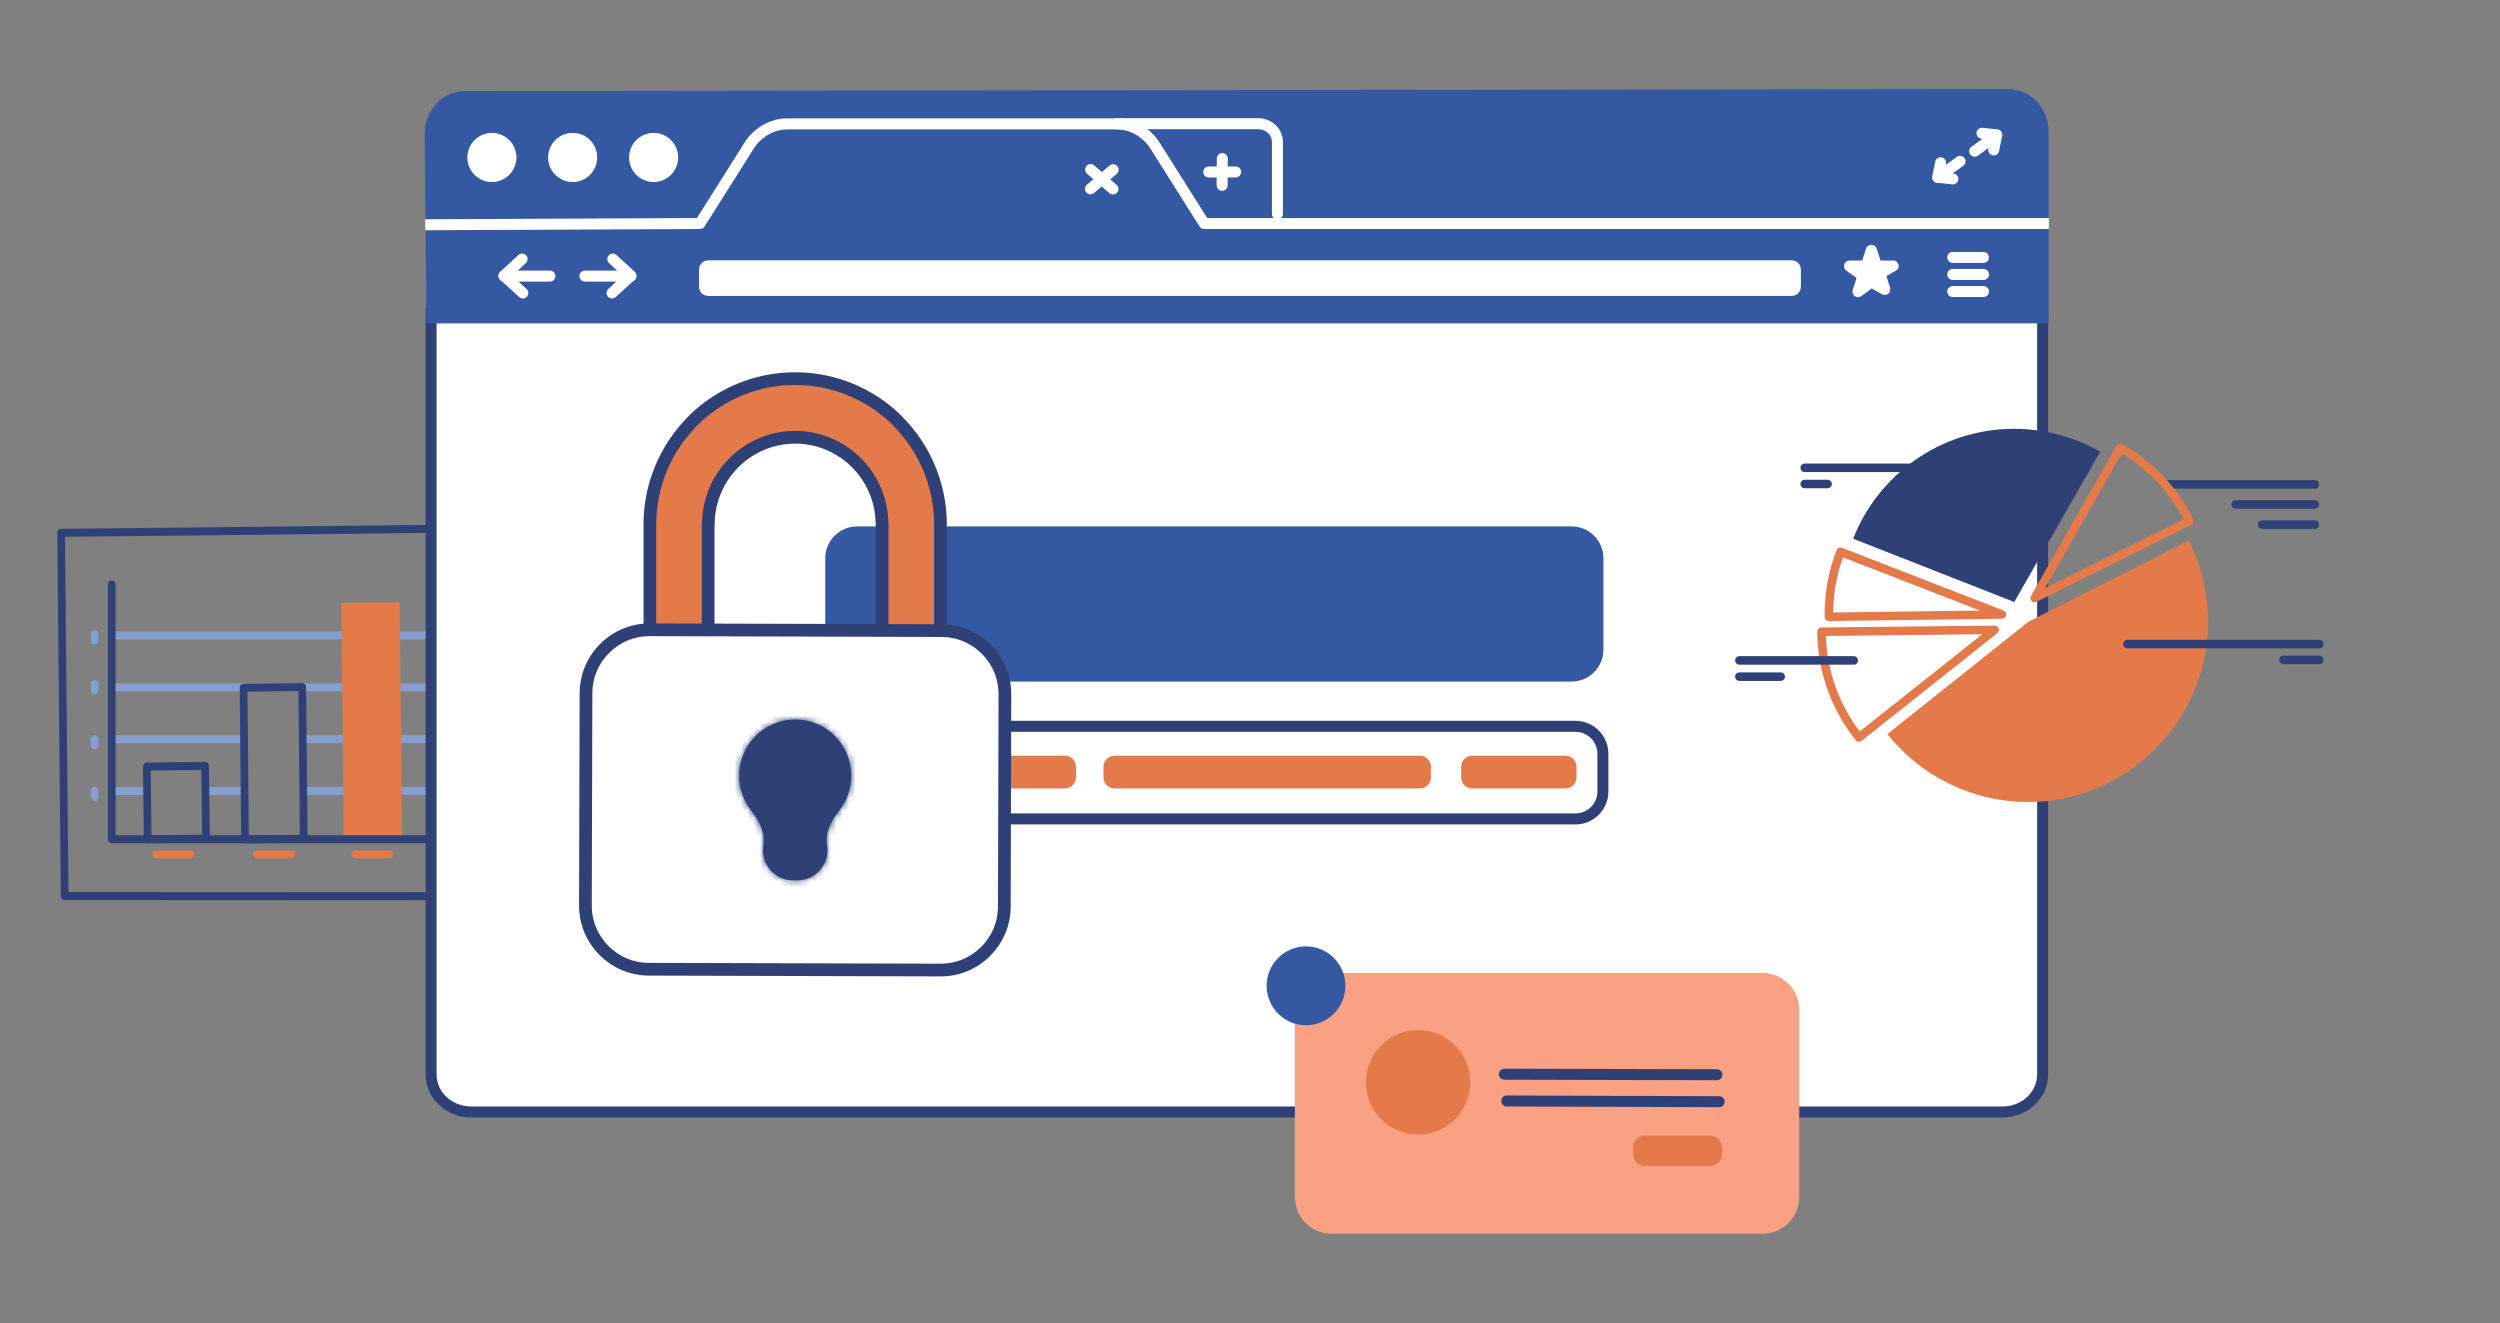 <svg width="393" height="208" viewBox="0 0 393 208" fill="none" xmlns="http://www.w3.org/2000/svg">
<rect x="0" y="0" width="393" height="208" fill="#808080" stroke="none"/>
<path fill-rule="evenodd" clip-rule="evenodd" d="M87.851 82.299C88.173 82.295 88.438 82.554 88.459 82.884L88.461 82.921L88.621 99.939C88.626 100.359 88.24 100.665 87.853 100.549L87.616 100.478C85.507 99.83 84.053 99.089 83.406 98.104L83.371 98.049C82.832 97.19 82.326 96.746 82.153 96.771L82.15 96.773C82.137 96.785 82.099 96.838 82.039 97.007C81.921 97.341 81.857 97.883 81.866 98.619C81.88 99.82 82.691 100.936 84.076 101.92C84.587 102.283 85.138 102.6 85.69 102.867C85.851 102.945 86.002 103.014 86.14 103.074L86.34 103.157L86.411 103.185C87.028 103.414 86.902 104.357 86.249 104.403L85.609 104.45C85.359 104.469 85.089 104.49 84.805 104.513L84.083 104.574C83.242 104.646 82.412 104.723 81.626 104.806L81.287 104.842C79.4 105.046 78.034 105.254 77.464 105.442C77.104 105.561 76.935 105.803 76.977 105.946C77.005 106.045 77.119 106.169 77.356 106.293C77.698 106.47 78.211 106.596 78.892 106.646C79.625 106.699 79.647 107.812 78.916 107.896L78.737 107.918C78.097 108.001 77.638 108.113 77.365 108.255C77.199 108.339 77.074 108.426 76.993 108.508C76.974 108.527 76.959 108.543 76.948 108.557L76.93 108.582L76.938 108.594C76.961 108.625 77.001 108.664 77.059 108.708L77.09 108.731C77.734 109.186 79.296 109.474 81.532 109.428C81.603 109.427 81.672 109.438 81.736 109.461L81.744 109.464L81.928 109.47C82.261 109.483 82.521 109.774 82.509 110.121C82.497 110.467 82.217 110.738 81.884 110.726L81.618 110.716C80.486 110.68 79.597 110.694 78.947 110.769C78.625 110.806 78.376 110.858 78.211 110.918L78.167 110.934L78.171 110.951C78.37 111.735 79.748 112.219 83.755 112.436L83.874 112.442H84.278C85.06 112.442 85.087 113.637 84.333 113.696L84.293 113.698C83.385 113.72 82.509 113.811 81.677 113.981C81.398 114.036 81.168 114.094 80.986 114.152L80.927 114.172L80.951 114.185C81.016 114.221 81.09 114.257 81.169 114.294L81.229 114.322C81.416 114.406 81.62 114.485 81.824 114.556L81.928 114.591L82.058 114.634L82.254 114.666C84.326 115.007 86.221 115.136 87.965 115.087L88.158 115.08C88.485 115.069 88.759 115.33 88.781 115.666L88.782 115.702L89.024 140.884C89.027 141.221 88.775 141.498 88.456 141.517L88.42 141.519L10.166 141.477C9.847 141.477 9.586 141.219 9.564 140.892L9.563 140.855L9 83.771C8.997 83.436 9.245 83.16 9.562 83.138L9.597 83.136L87.851 82.299ZM87.26 83.56L10.212 84.385L10.763 140.22L87.811 140.261L87.582 116.35L87.387 116.352C85.74 116.36 83.973 116.219 82.067 115.906L81.829 115.866C81.806 115.862 81.783 115.857 81.761 115.851L81.611 115.804C81.574 115.791 81.533 115.778 81.488 115.762L81.443 115.747C81.208 115.665 80.973 115.574 80.75 115.474C80.417 115.324 80.14 115.167 79.928 114.993C79.558 114.691 79.351 114.313 79.489 113.852C79.556 113.624 79.696 113.439 79.911 113.285L79.933 113.269L79.855 113.253L79.672 113.212C77.787 112.774 77.005 112.044 76.942 110.862L76.94 110.806C76.933 110.566 77.002 110.363 77.128 110.195L77.16 110.154L77.096 110.129C76.853 110.032 76.64 109.923 76.461 109.802L76.412 109.769C75.381 109.04 75.532 107.968 76.536 107.3L76.575 107.274L76.558 107.263C76.2 107.023 75.956 106.721 75.838 106.36L75.822 106.31C75.562 105.419 76.17 104.551 77.099 104.244L77.183 104.217C77.931 103.99 79.428 103.772 81.505 103.555L82.096 103.495C82.593 103.445 83.105 103.398 83.621 103.352L83.947 103.324L83.87 103.276C83.763 103.208 83.657 103.138 83.552 103.066L83.396 102.957C81.719 101.766 80.68 100.334 80.659 98.634C80.637 96.772 81.03 95.662 81.99 95.525C82.776 95.414 83.571 96.094 84.336 97.29L84.383 97.364C84.747 97.951 85.774 98.527 87.271 99.047L87.407 99.094L87.26 83.56Z" fill="#2F4077"/>
<rect x="47.665" y="123.703" width="21.715" height="1.256" fill="#869ECE"/>
<rect x="32.384" y="123.703" width="5.992" height="1.256" fill="#869ECE"/>
<path fill-rule="evenodd" clip-rule="evenodd" d="M23.074 123.703H17.565C17.223 123.703 16.962 123.976 16.962 124.331C16.962 124.687 17.223 124.959 17.565 124.959H23.074" fill="#869ECE"/>
<path fill-rule="evenodd" clip-rule="evenodd" d="M69.359 115.561H47.544L47.725 116.817H69.359V115.561Z" fill="#869ECE"/>
<path fill-rule="evenodd" clip-rule="evenodd" d="M38.215 115.561H17.586C17.244 115.561 16.982 115.833 16.982 116.189C16.982 116.545 17.244 116.817 17.586 116.817H38.396L38.215 115.561Z" fill="#869ECE"/>
<path fill-rule="evenodd" clip-rule="evenodd" d="M83.032 123.704H78.608V124.96H83.032C83.374 124.96 83.635 124.688 83.635 124.332C83.635 123.976 83.374 123.704 83.032 123.704Z" fill="#869ECE"/>
<path fill-rule="evenodd" clip-rule="evenodd" d="M83.032 116.817C83.374 116.817 83.635 116.545 83.635 116.189C83.635 115.833 83.374 115.561 83.032 115.561H78.608L78.629 116.817H83.032Z" fill="#869ECE"/>
<path fill-rule="evenodd" clip-rule="evenodd" d="M76.376 107.418H17.565C17.223 107.418 16.962 107.69 16.962 108.046C16.962 108.402 17.223 108.674 17.565 108.674H76.376C76.718 108.674 76.98 108.402 76.98 108.046C76.98 107.69 76.718 107.418 76.376 107.418Z" fill="#869ECE"/>
<path fill-rule="evenodd" clip-rule="evenodd" d="M81.142 100.531H17.586C17.244 100.531 16.982 100.259 16.982 99.903C16.982 99.547 17.244 99.275 17.586 99.275H81.142C81.484 99.275 81.745 99.547 81.745 99.903C81.745 100.259 81.464 100.531 81.142 100.531Z" fill="#869ECE"/>
<rect width="9.168" height="37.175" transform="matrix(1 -0.011 0.01 1 53.663 94.778)" fill="#E4794A"/>
<path fill-rule="evenodd" clip-rule="evenodd" d="M76.372 107.397C76.705 107.394 76.977 107.673 76.98 108.02C76.983 108.354 76.734 108.63 76.418 108.652L76.382 108.653L69.888 108.71L70.098 131.296L78.121 131.205L77.945 112.323C77.942 111.988 78.191 111.712 78.507 111.69L78.543 111.689C78.864 111.685 79.129 111.944 79.15 112.274L79.152 112.31L79.333 131.82C79.336 132.154 79.088 132.43 78.772 132.453L78.736 132.454L69.507 132.559C69.186 132.562 68.92 132.304 68.899 131.974L68.897 131.937L68.676 108.094C68.673 107.759 68.922 107.483 69.239 107.461L69.274 107.46L76.372 107.397Z" fill="#2F4077"/>
<path fill-rule="evenodd" clip-rule="evenodd" d="M47.509 107.385L38.281 107.483C37.948 107.487 37.68 107.771 37.684 108.117L37.918 131.958C37.921 132.304 38.194 132.583 38.527 132.579L47.755 132.481C48.088 132.477 48.356 132.193 48.352 131.846L48.118 108.006C48.115 107.659 47.842 107.381 47.509 107.385ZM46.918 108.647L47.139 131.232L39.117 131.317L38.896 108.733L46.918 108.647Z" fill="#2F4077"/>
<path fill-rule="evenodd" clip-rule="evenodd" d="M32.237 119.769L23.068 119.874C22.735 119.878 22.468 120.163 22.472 120.51L22.613 131.939C22.617 132.286 22.89 132.563 23.222 132.559L32.391 132.455C32.724 132.451 32.992 132.166 32.987 131.819L32.846 120.389C32.842 120.043 32.569 119.765 32.237 119.769ZM31.648 121.031L31.773 131.205L23.811 131.296L23.686 121.122L31.648 121.031Z" fill="#2F4077"/>
<path fill-rule="evenodd" clip-rule="evenodd" d="M17.565 91.257C17.886 91.257 18.149 91.519 18.167 91.848L18.168 91.885L18.168 131.302H83.032C83.353 131.302 83.615 131.564 83.634 131.893L83.635 131.93C83.635 132.265 83.384 132.538 83.067 132.557L83.032 132.558H17.565C17.244 132.558 16.981 132.297 16.963 131.967L16.962 131.93V91.885C16.962 91.538 17.232 91.257 17.565 91.257Z" fill="#2F4077"/>
<path fill-rule="evenodd" clip-rule="evenodd" d="M29.971 133.667C30.304 133.667 30.574 133.948 30.574 134.295C30.574 134.629 30.323 134.903 30.007 134.922L29.971 134.923H24.583C24.25 134.923 23.98 134.642 23.98 134.295C23.98 133.96 24.231 133.687 24.547 133.668L24.583 133.667H29.971Z" fill="#E4794A"/>
<path fill-rule="evenodd" clip-rule="evenodd" d="M45.755 133.667C46.088 133.667 46.358 133.948 46.358 134.295C46.358 134.629 46.107 134.903 45.79 134.922L45.755 134.923H40.366C40.033 134.923 39.763 134.642 39.763 134.295C39.763 133.96 40.014 133.687 40.331 133.668L40.366 133.667H45.755Z" fill="#E4794A"/>
<path fill-rule="evenodd" clip-rule="evenodd" d="M61.237 133.667C61.57 133.667 61.84 133.948 61.84 134.295C61.84 134.629 61.589 134.903 61.273 134.922L61.237 134.923H55.849C55.516 134.923 55.246 134.642 55.246 134.295C55.246 133.96 55.497 133.687 55.813 133.668L55.849 133.667H61.237Z" fill="#E4794A"/>
<path fill-rule="evenodd" clip-rule="evenodd" d="M76.739 133.667C77.072 133.667 77.343 133.948 77.343 134.295C77.343 134.629 77.091 134.903 76.775 134.922L76.739 134.923H71.351C71.018 134.923 70.748 134.642 70.748 134.295C70.748 133.96 70.999 133.687 71.315 133.668L71.351 133.667H76.739Z" fill="#E4794A"/>
<path fill-rule="evenodd" clip-rule="evenodd" d="M14.871 101.305C14.53 101.305 14.268 101.033 14.268 100.677V99.693C14.268 99.337 14.53 99.065 14.871 99.065C15.213 99.065 15.475 99.337 15.475 99.693V100.677C15.475 101.012 15.213 101.305 14.871 101.305Z" fill="#869ECE"/>
<path fill-rule="evenodd" clip-rule="evenodd" d="M14.871 109.155C14.53 109.155 14.268 108.883 14.268 108.527V107.543C14.268 107.187 14.53 106.915 14.871 106.915C15.213 106.915 15.475 107.187 15.475 107.543V108.527C15.475 108.883 15.213 109.155 14.871 109.155Z" fill="#869ECE"/>
<path fill-rule="evenodd" clip-rule="evenodd" d="M14.871 117.8C14.53 117.8 14.268 117.528 14.268 117.172V116.188C14.268 115.833 14.53 115.56 14.871 115.56C15.213 115.56 15.475 115.833 15.475 116.188V117.172C15.475 117.507 15.213 117.8 14.871 117.8Z" fill="#869ECE"/>
<path fill-rule="evenodd" clip-rule="evenodd" d="M14.871 125.943C14.53 125.943 14.268 125.671 14.268 125.315V124.331C14.268 123.975 14.53 123.703 14.871 123.703C15.213 123.703 15.475 123.975 15.475 124.331V125.315C15.475 125.65 15.213 125.943 14.871 125.943Z" fill="#869ECE"/>
<path fill-rule="evenodd" clip-rule="evenodd" d="M76.151 107.397C76.484 107.394 76.756 107.673 76.759 108.02C76.762 108.354 76.513 108.63 76.197 108.652L76.161 108.653L69.888 108.71L70.098 131.296L78.121 131.205L77.945 112.155C77.942 111.821 78.191 111.545 78.507 111.523L78.543 111.521C78.864 111.518 79.129 111.777 79.15 112.106L79.152 112.143L79.333 131.82C79.336 132.154 79.088 132.43 78.772 132.453L78.736 132.454L69.507 132.559C69.186 132.563 68.92 132.304 68.899 131.974L68.897 131.937L68.676 108.094C68.673 107.76 68.922 107.484 69.239 107.462L69.274 107.46L76.151 107.397Z" fill="#2F4077"/>
<path fill-rule="evenodd" clip-rule="evenodd" d="M314.826 174.802H74.074C70.59 174.802 67.769 172.179 67.769 168.921V48.737H321.102V168.892C321.102 172.15 318.281 174.802 314.826 174.802Z" fill="white"/>
<path fill-rule="evenodd" clip-rule="evenodd" d="M321.102 47.873H67.769C67.291 47.873 66.905 48.26 66.905 48.738V168.921C66.905 172.668 70.123 175.667 74.074 175.667H314.826C318.748 175.667 321.966 172.638 321.966 168.892V48.738C321.966 48.26 321.579 47.873 321.102 47.873ZM68.632 49.602H320.239V168.892C320.239 171.658 317.817 173.937 314.826 173.937H74.074L73.973 173.936C70.997 173.887 68.632 171.653 68.632 168.921V49.602Z" fill="#2F4077"/>
<path fill-rule="evenodd" clip-rule="evenodd" d="M67.049 50.842L66.761 21.034C66.761 17.315 69.611 14.317 73.095 14.317L315.718 14C319.231 14 322.052 17.027 322.052 20.717V50.842H67.049Z" fill="#3558A2"/>
<path fill-rule="evenodd" clip-rule="evenodd" d="M197.79 18.584C199.898 18.584 201.627 20.183 201.675 22.214L201.677 22.302V33.632C201.677 34.109 201.29 34.497 200.813 34.497C200.353 34.497 199.977 34.137 199.951 33.683L199.949 33.632V22.302C199.949 21.232 199.036 20.35 197.863 20.314L197.79 20.313H175.505C175.028 20.313 174.642 19.926 174.642 19.448C174.642 18.988 175.001 18.611 175.455 18.585L175.505 18.584H197.79Z" fill="white"/>
<path fill-rule="evenodd" clip-rule="evenodd" d="M175.592 18.612C178.062 18.612 180.464 19.907 182.013 21.987L182.033 22.014L182.051 22.042L189.772 34.266H322.081V35.996H189.296C189.02 35.996 188.761 35.863 188.599 35.642L188.566 35.593L180.61 22.997L180.554 22.923C179.344 21.357 177.535 20.383 175.706 20.343L175.592 20.342H123.739C121.854 20.342 120.018 21.315 118.777 22.922L118.72 22.996L110.764 35.593C110.617 35.826 110.369 35.974 110.097 35.993L110.038 35.996L66.851 36.197L66.843 34.468L109.557 34.268L117.288 22.028L117.317 21.987C118.846 19.934 121.166 18.658 123.608 18.614L123.739 18.612H175.592Z" fill="white"/>
<path fill-rule="evenodd" clip-rule="evenodd" d="M77.327 28.616C79.458 28.616 81.185 26.886 81.185 24.753C81.185 22.619 79.458 20.89 77.327 20.89C75.197 20.89 73.469 22.619 73.469 24.753C73.469 26.886 75.197 28.616 77.327 28.616Z" fill="white"/>
<path fill-rule="evenodd" clip-rule="evenodd" d="M90.024 28.616C92.155 28.616 93.882 26.886 93.882 24.753C93.882 22.619 92.155 20.89 90.024 20.89C87.893 20.89 86.166 22.619 86.166 24.753C86.166 26.886 87.893 28.616 90.024 28.616Z" fill="white"/>
<path fill-rule="evenodd" clip-rule="evenodd" d="M102.75 28.616C104.881 28.616 106.608 26.886 106.608 24.753C106.608 22.619 104.881 20.89 102.75 20.89C100.619 20.89 98.892 22.619 98.892 24.753C98.892 26.886 100.619 28.616 102.75 28.616Z" fill="white"/>
<path fill-rule="evenodd" clip-rule="evenodd" d="M170.794 26.088C171.095 25.741 171.611 25.693 171.97 25.968L172.012 26.003L175.525 29.058C175.885 29.372 175.923 29.918 175.61 30.278C175.309 30.625 174.794 30.674 174.434 30.399L174.392 30.364L170.879 27.308C170.519 26.995 170.481 26.449 170.794 26.088Z" fill="white"/>
<path fill-rule="evenodd" clip-rule="evenodd" d="M174.432 26.022C174.798 25.715 175.342 25.762 175.649 26.128C175.944 26.48 175.911 26.998 175.583 27.31L175.542 27.347L171.972 30.345C171.607 30.652 171.062 30.604 170.755 30.238C170.46 29.886 170.493 29.368 170.821 29.056L170.862 29.02L174.432 26.022Z" fill="white"/>
<path fill-rule="evenodd" clip-rule="evenodd" d="M192.152 24.061C192.612 24.064 192.986 24.427 193.009 24.881L193.01 24.932L192.981 29.14C192.978 29.618 192.589 30.003 192.112 29.999C191.652 29.996 191.278 29.634 191.255 29.18L191.254 29.129L191.283 24.92C191.286 24.442 191.675 24.058 192.152 24.061Z" fill="white"/>
<path fill-rule="evenodd" clip-rule="evenodd" d="M194.248 26.165C194.725 26.165 195.112 26.553 195.112 27.03C195.112 27.491 194.753 27.867 194.299 27.894L194.248 27.895H190.016C189.539 27.895 189.152 27.508 189.152 27.03C189.152 26.57 189.512 26.193 189.965 26.167L190.016 26.165H194.248Z" fill="white"/>
<path fill-rule="evenodd" clip-rule="evenodd" d="M247.052 107.143H134.737C131.973 107.143 129.728 104.894 129.728 102.127V87.771C129.728 85.003 131.973 82.754 134.737 82.754H247.052C249.816 82.754 252.061 85.003 252.061 87.771V102.156C252.033 104.894 249.816 107.143 247.052 107.143Z" fill="#3558A2"/>
<path fill-rule="evenodd" clip-rule="evenodd" d="M247.656 113.312H134.593C131.726 113.312 129.411 115.631 129.411 118.501V124.411C129.411 127.281 131.726 129.6 134.593 129.6H247.656C250.523 129.6 252.839 127.281 252.839 124.411V118.501C252.839 115.631 250.523 113.312 247.656 113.312ZM134.593 115.042H247.656C249.569 115.042 251.111 116.586 251.111 118.501V124.411C251.111 126.326 249.569 127.87 247.656 127.87H134.593C132.68 127.87 131.138 126.326 131.138 124.411V118.501C131.138 116.586 132.68 115.042 134.593 115.042Z" fill="#2F4077"/>
<path fill-rule="evenodd" clip-rule="evenodd" d="M167.386 123.949H142.395C141.417 123.949 140.639 123.171 140.639 122.191V120.548C140.639 119.568 141.417 118.789 142.395 118.789H167.386C168.365 118.789 169.142 119.568 169.142 120.548V122.191C169.142 123.171 168.336 123.949 167.386 123.949Z" fill="#E4794A"/>
<path fill-rule="evenodd" clip-rule="evenodd" d="M246.073 123.949H231.447C230.468 123.949 229.69 123.171 229.69 122.191V120.548C229.69 119.568 230.468 118.789 231.447 118.789H246.073C247.052 118.789 247.829 119.568 247.829 120.548V122.191C247.829 123.171 247.052 123.949 246.073 123.949Z" fill="#E4794A"/>
<path fill-rule="evenodd" clip-rule="evenodd" d="M223.184 123.949H175.218C174.239 123.949 173.461 123.171 173.461 122.191V120.548C173.461 119.568 174.239 118.789 175.218 118.789H223.184C224.163 118.789 224.94 119.568 224.94 120.548V122.191C224.94 123.171 224.163 123.949 223.184 123.949Z" fill="#E4794A"/>
<path fill-rule="evenodd" clip-rule="evenodd" d="M311.804 39.599C312.281 39.599 312.668 39.986 312.668 40.464C312.668 40.925 312.308 41.301 311.855 41.327L311.804 41.329H306.967C306.49 41.329 306.104 40.942 306.104 40.464C306.104 40.003 306.463 39.627 306.917 39.601L306.967 39.599H311.804Z" fill="white"/>
<path fill-rule="evenodd" clip-rule="evenodd" d="M311.804 42.28C312.281 42.28 312.668 42.667 312.668 43.145C312.668 43.606 312.308 43.982 311.855 44.008L311.804 44.01H306.967C306.49 44.01 306.104 43.623 306.104 43.145C306.104 42.684 306.463 42.308 306.917 42.282L306.967 42.28H311.804Z" fill="white"/>
<path fill-rule="evenodd" clip-rule="evenodd" d="M311.804 44.961C312.281 44.961 312.668 45.348 312.668 45.826C312.668 46.286 312.308 46.663 311.855 46.689L311.804 46.691H306.967C306.49 46.691 306.104 46.303 306.104 45.826C306.104 45.365 306.463 44.989 306.917 44.962L306.967 44.961H311.804Z" fill="white"/>
<path fill-rule="evenodd" clip-rule="evenodd" d="M298.444 41.588C298.329 41.214 298.012 40.954 297.609 40.954H295.622L295.018 39.08C294.902 38.734 294.557 38.475 294.183 38.475C293.808 38.475 293.463 38.706 293.348 39.08L292.743 40.954H290.757C290.382 40.954 290.037 41.185 289.922 41.559C289.806 41.905 289.922 42.309 290.238 42.54L291.851 43.693L291.246 45.566C291.131 45.912 291.246 46.316 291.563 46.547C291.707 46.662 291.879 46.72 292.081 46.72C292.282 46.72 292.426 46.662 292.599 46.547L294.24 45.336L295.853 46.258C296.169 46.431 296.544 46.403 296.831 46.172C297.119 45.941 297.206 45.566 297.119 45.221L296.544 43.404L298.041 42.54C298.386 42.367 298.559 41.963 298.444 41.588Z" fill="white"/>
<path fill-rule="evenodd" clip-rule="evenodd" d="M281.658 46.518H111.33C110.524 46.518 109.89 45.884 109.89 45.077V42.367C109.89 41.559 110.524 40.925 111.33 40.925H281.658C282.465 40.925 283.098 41.559 283.098 42.367V45.077C283.098 45.884 282.465 46.518 281.658 46.518Z" fill="white"/>
<path fill-rule="evenodd" clip-rule="evenodd" d="M81.493 40.087C81.844 39.764 82.391 39.787 82.714 40.138C83.024 40.476 83.015 40.995 82.701 41.322L82.662 41.36L80.506 43.344L82.775 45.418C83.114 45.727 83.15 46.245 82.867 46.598L82.831 46.64C82.522 46.979 82.005 47.015 81.652 46.731L81.611 46.695L78.645 43.986C78.285 43.656 78.27 43.097 78.603 42.749L78.643 42.71L81.493 40.087Z" fill="white"/>
<path fill-rule="evenodd" clip-rule="evenodd" d="M86.454 42.54C86.931 42.54 87.318 42.927 87.318 43.404C87.318 43.865 86.958 44.242 86.505 44.268L86.454 44.269H79.228C78.751 44.269 78.364 43.882 78.364 43.404C78.364 42.944 78.723 42.567 79.177 42.541L79.228 42.54H86.454Z" fill="white"/>
<path fill-rule="evenodd" clip-rule="evenodd" d="M95.694 40.138C96.004 39.8 96.521 39.766 96.873 40.051L96.914 40.087L99.764 42.71C100.124 43.041 100.136 43.6 99.802 43.947L99.762 43.986L96.797 46.695C96.444 47.017 95.898 46.992 95.576 46.64C95.267 46.3 95.278 45.782 95.593 45.456L95.632 45.418L97.901 43.344L95.745 41.36C95.407 41.049 95.373 40.532 95.658 40.18L95.694 40.138Z" fill="white"/>
<path fill-rule="evenodd" clip-rule="evenodd" d="M99.18 42.54C99.657 42.54 100.043 42.927 100.043 43.404C100.043 43.865 99.684 44.242 99.23 44.268L99.18 44.269H91.953C91.476 44.269 91.089 43.882 91.089 43.404C91.089 42.944 91.449 42.567 91.902 42.541L91.953 42.54H99.18Z" fill="white"/>
<path fill-rule="evenodd" clip-rule="evenodd" d="M304.219 25.417C304.314 24.949 304.77 24.646 305.237 24.741C305.688 24.833 305.985 25.26 305.921 25.71L305.912 25.76L305.64 27.109L307.088 27.266C307.545 27.316 307.88 27.714 307.858 28.168L307.854 28.219C307.804 28.677 307.406 29.012 306.952 28.989L306.902 28.985L304.512 28.726C304.024 28.673 303.681 28.225 303.75 27.744L303.759 27.695L304.219 25.417Z" fill="white"/>
<path fill-rule="evenodd" clip-rule="evenodd" d="M307.61 24.659C307.995 24.378 308.536 24.463 308.816 24.849C309.086 25.221 309.017 25.735 308.669 26.024L308.626 26.058L305.142 28.595C304.756 28.875 304.216 28.79 303.935 28.404C303.665 28.032 303.734 27.518 304.083 27.229L304.126 27.196L307.61 24.659Z" fill="white"/>
<path fill-rule="evenodd" clip-rule="evenodd" d="M310.714 20.851C310.766 20.393 311.165 20.059 311.619 20.084L311.669 20.088L313.973 20.348C314.457 20.402 314.796 20.845 314.732 21.321L314.724 21.373L314.263 23.736C314.172 24.205 313.718 24.511 313.25 24.42C312.799 24.331 312.498 23.906 312.559 23.455L312.568 23.405L312.849 21.961L311.476 21.807C311.019 21.756 310.686 21.356 310.71 20.901L310.714 20.851Z" fill="white"/>
<path fill-rule="evenodd" clip-rule="evenodd" d="M313.397 20.536C313.782 20.256 314.323 20.341 314.603 20.727C314.873 21.099 314.804 21.613 314.456 21.902L314.413 21.935L310.929 24.472C310.543 24.753 310.003 24.668 309.722 24.281C309.453 23.91 309.521 23.396 309.87 23.107L309.913 23.073L313.397 20.536Z" fill="white"/>
<path fill-rule="evenodd" clip-rule="evenodd" d="M147.838 82.474C147.839 82.474 147.84 82.473 147.84 82.472C147.843 77.936 146.507 73.502 143.999 69.728C143.162 68.469 142.208 67.303 141.152 66.242C141.149 66.239 141.149 66.233 141.152 66.229C141.156 66.226 141.156 66.22 141.152 66.216C137.955 63.015 133.883 60.837 129.452 59.956C128.213 59.71 126.961 59.568 125.709 59.53C123.987 59.475 122.255 59.616 120.548 59.955C116.117 60.836 112.046 63.014 108.848 66.215C108.844 66.219 108.844 66.225 108.848 66.229C108.852 66.233 108.852 66.239 108.848 66.243C107.792 67.303 106.838 68.47 106.001 69.729C103.493 73.502 102.157 77.937 102.161 82.473C102.161 82.474 102.161 82.474 102.162 82.474C102.163 82.474 102.164 82.475 102.164 82.476L102.164 108.497C102.164 111.027 104.214 113.077 106.743 113.077C109.273 113.077 111.323 111.027 111.323 108.497L111.323 82.477C111.323 82.471 111.328 82.466 111.333 82.466C111.339 82.466 111.344 82.462 111.344 82.456C111.343 79.746 112.143 77.097 113.641 74.843C115.141 72.585 117.274 70.825 119.771 69.784C121.569 69.035 123.496 68.683 125.424 68.742C127.067 68.794 128.695 69.144 130.229 69.784C132.726 70.824 134.859 72.584 136.359 74.842C137.858 77.096 138.657 79.745 138.656 82.455C138.656 82.461 138.661 82.466 138.667 82.466C138.673 82.466 138.677 82.47 138.677 82.476V108.496C138.677 111.026 140.728 113.076 143.257 113.076C145.786 113.076 147.837 111.026 147.837 108.496V82.475C147.837 82.474 147.837 82.474 147.838 82.474Z" fill="#E4794A"/>
<path d="M143.999 69.728L144.832 69.175L143.999 69.728ZM129.452 59.956L129.257 60.937L129.452 59.956ZM125.709 59.53L125.677 60.529L125.679 60.53L125.709 59.53ZM120.548 59.955L120.743 60.936L120.548 59.955ZM106.001 69.729L105.168 69.175L106.001 69.729ZM113.641 74.843L112.808 74.289V74.289L113.641 74.843ZM119.771 69.784L119.387 68.861L119.771 69.784ZM125.424 68.742L125.457 67.742L125.455 67.742L125.424 68.742ZM130.229 69.784L130.614 68.86V68.86L130.229 69.784ZM136.359 74.842L135.526 75.395L136.359 74.842ZM138.656 82.455L137.656 82.455L138.656 82.455ZM111.344 82.456L112.344 82.456L111.344 82.456ZM102.161 82.473L103.161 82.472L102.161 82.473ZM108.848 66.243L109.557 66.948L108.848 66.243ZM111.323 82.477H112.323H111.323ZM141.152 66.216L141.86 65.51L141.152 66.216ZM108.848 66.215L108.141 65.508L108.848 66.215ZM141.152 66.242L140.444 66.948L141.152 66.242ZM147.84 82.472L148.84 82.473L147.84 82.472ZM143.166 70.281C145.565 73.891 146.843 78.133 146.84 82.471L148.84 82.473C148.843 77.74 147.449 73.112 144.832 69.175L143.166 70.281ZM140.444 66.948C141.453 67.962 142.366 69.077 143.166 70.281L144.832 69.175C143.959 67.861 142.963 66.643 141.861 65.537L140.444 66.948ZM141.86 65.51C138.522 62.169 134.273 59.895 129.647 58.975L129.257 60.937C133.494 61.779 137.387 63.862 140.445 66.923L141.86 65.51ZM129.647 58.975C128.354 58.718 127.047 58.57 125.74 58.531L125.679 60.53C126.875 60.566 128.072 60.702 129.257 60.937L129.647 58.975ZM120.743 60.936C122.375 60.612 124.031 60.477 125.677 60.529L125.741 58.531C123.943 58.473 122.136 58.62 120.353 58.975L120.743 60.936ZM109.556 66.922C112.614 63.861 116.507 61.778 120.743 60.936L120.353 58.975C115.728 59.894 111.478 62.168 108.141 65.508L109.556 66.922ZM108.14 65.537C107.038 66.644 106.041 67.861 105.168 69.175L106.834 70.282C107.634 69.078 108.547 67.962 109.557 66.948L108.14 65.537ZM105.168 69.175C102.551 73.113 101.157 77.741 101.161 82.474L103.161 82.472C103.157 78.133 104.436 73.891 106.834 70.282L105.168 69.175ZM101.164 82.476L101.164 108.497H103.164L103.164 82.476H101.164ZM112.323 108.497L112.323 82.477H110.323L110.323 108.497H112.323ZM112.344 82.456C112.343 79.943 113.085 77.486 114.474 75.396L112.808 74.289C111.201 76.708 110.343 79.55 110.344 82.456L112.344 82.456ZM114.474 75.396C115.865 73.303 117.842 71.672 120.156 70.707L119.387 68.861C116.707 69.978 114.417 71.867 112.808 74.289L114.474 75.396ZM120.156 70.707C121.822 70.013 123.608 69.687 125.394 69.741L125.455 67.742C123.385 67.68 121.316 68.057 119.387 68.861L120.156 70.707ZM130.614 68.86C128.968 68.174 127.22 67.799 125.457 67.742L125.392 69.741C126.914 69.79 128.423 70.114 129.844 70.707L130.614 68.86ZM137.192 74.288C135.583 71.866 133.294 69.977 130.614 68.86L129.844 70.707C132.158 71.671 134.136 73.302 135.526 75.395L137.192 74.288ZM139.656 82.455C139.657 79.549 138.8 76.707 137.192 74.288L135.526 75.395C136.916 77.485 137.657 79.942 137.656 82.455L139.656 82.455ZM139.677 108.496V82.476H137.677V108.496H139.677ZM146.837 82.475V108.496H148.837V82.475H146.837ZM137.677 108.496C137.677 111.578 140.175 114.076 143.257 114.076V112.076C141.28 112.076 139.677 110.473 139.677 108.496H137.677ZM138.666 83.466C138.12 83.465 137.677 83.022 137.677 82.476H139.677C139.677 81.918 139.225 81.466 138.668 81.466L138.666 83.466ZM137.656 82.455C137.656 83.011 138.107 83.465 138.666 83.466L138.668 81.466C139.215 81.466 139.657 81.91 139.656 82.455L137.656 82.455ZM111.334 83.466C111.893 83.466 112.344 83.012 112.344 82.456L110.344 82.456C110.344 81.911 110.785 81.467 111.333 81.466L111.334 83.466ZM102.163 83.474C101.611 83.475 101.164 83.028 101.164 82.476H103.164C103.164 81.922 102.715 81.474 102.161 81.474L102.163 83.474ZM101.161 82.474C101.161 83.026 101.609 83.475 102.163 83.474L102.161 81.474C102.713 81.474 103.16 81.921 103.161 82.472L101.161 82.474ZM108.139 66.934C107.755 66.548 107.755 65.923 108.14 65.537L109.557 66.948C109.949 66.555 109.949 65.918 109.557 65.524L108.139 66.934ZM112.323 82.477C112.323 83.023 111.881 83.466 111.334 83.466L111.333 81.466C110.775 81.467 110.323 81.919 110.323 82.477H112.323ZM141.861 66.935C142.254 66.54 142.252 65.903 141.86 65.51L140.445 66.923C140.059 66.537 140.058 65.912 140.443 65.524L141.861 66.935ZM108.141 65.508C107.748 65.902 107.746 66.539 108.139 66.934L109.557 65.524C109.942 65.911 109.941 66.536 109.556 66.922L108.141 65.508ZM106.743 114.077C109.825 114.077 112.323 111.579 112.323 108.497H110.323C110.323 110.475 108.721 112.077 106.743 112.077V114.077ZM148.837 82.475C148.837 83.027 148.389 83.474 147.837 83.474L147.839 81.474C147.286 81.473 146.837 81.921 146.837 82.475H148.837ZM141.861 65.537C142.246 65.923 142.246 66.548 141.861 66.935L140.443 65.524C140.052 65.918 140.052 66.554 140.444 66.948L141.861 65.537ZM101.164 108.497C101.164 111.579 103.662 114.077 106.743 114.077V112.077C104.766 112.077 103.164 110.475 103.164 108.497H101.164ZM143.257 114.076C146.339 114.076 148.837 111.578 148.837 108.496H146.837C146.837 110.473 145.234 112.076 143.257 112.076V114.076ZM146.84 82.471C146.84 81.92 147.287 81.473 147.839 81.474L147.837 83.474C148.391 83.474 148.839 83.026 148.84 82.473L146.84 82.471Z" fill="#2F4077"/>
<path d="M92.028 142.335C92.012 147.858 96.477 152.347 102 152.363L147.852 152.491C153.375 152.506 157.865 148.041 157.88 142.519L157.972 109.158C157.988 103.635 153.523 99.146 148 99.13L102.148 99.002C96.625 98.987 92.135 103.452 92.12 108.974L92.028 142.335Z" fill="white" stroke="#2F4077" stroke-width="2"/>
<mask id="path-58-inside-1_270_5968" fill="white">
<path fill-rule="evenodd" clip-rule="evenodd" d="M120.004 132.833C120.343 130.883 119.326 128.995 118.098 127.442C116.904 125.933 116.191 124.023 116.191 121.946C116.191 117.061 120.137 113.101 125.005 113.101C129.873 113.101 133.819 117.061 133.819 121.946C133.819 124.023 133.106 125.933 131.912 127.442C130.684 128.994 129.668 130.882 130.006 132.833C130.51 135.736 128.275 138.392 125.329 138.392L124.681 138.392C121.735 138.392 119.5 135.736 120.004 132.833Z"/>
</mask>
<path fill-rule="evenodd" clip-rule="evenodd" d="M120.004 132.833C120.343 130.883 119.326 128.995 118.098 127.442C116.904 125.933 116.191 124.023 116.191 121.946C116.191 117.061 120.137 113.101 125.005 113.101C129.873 113.101 133.819 117.061 133.819 121.946C133.819 124.023 133.106 125.933 131.912 127.442C130.684 128.994 129.668 130.882 130.006 132.833C130.51 135.736 128.275 138.392 125.329 138.392L124.681 138.392C121.735 138.392 119.5 135.736 120.004 132.833Z" fill="#2F4077"/>
<path d="M125.329 138.392L125.329 141.392L125.329 138.392ZM119.191 121.946C119.191 123.325 119.662 124.583 120.451 125.581L115.745 129.303C114.147 127.282 113.191 124.722 113.191 121.946L119.191 121.946ZM125.005 116.101C121.804 116.101 119.191 118.708 119.191 121.946L113.191 121.946C113.191 115.414 118.47 110.101 125.005 110.101L125.005 116.101ZM130.819 121.946C130.819 118.708 128.206 116.101 125.005 116.101L125.005 110.101C131.54 110.101 136.819 115.414 136.819 121.946L130.819 121.946ZM129.559 125.581C130.348 124.583 130.819 123.325 130.819 121.946L136.819 121.946C136.819 124.721 135.863 127.282 134.265 129.303L129.559 125.581ZM124.681 135.392L125.329 135.392L125.329 141.392L124.681 141.392L124.681 135.392ZM132.962 132.32C133.784 137.057 130.137 141.392 125.329 141.392L125.329 135.392C126.413 135.392 127.236 134.414 127.051 133.346L132.962 132.32ZM134.265 129.303C133.152 130.71 132.854 131.698 132.962 132.32L127.051 133.346C126.482 130.067 128.216 127.279 129.559 125.581L134.265 129.303ZM124.681 141.392C119.873 141.392 116.226 137.057 117.048 132.32L122.96 133.346C122.775 134.414 123.597 135.392 124.681 135.392L124.681 141.392ZM120.451 125.581C121.795 127.279 123.529 130.067 122.96 133.346L117.048 132.32C117.156 131.698 116.858 130.71 115.745 129.303L120.451 125.581Z" fill="#2F4077" mask="url(#path-58-inside-1_270_5968)"/>
<path fill-rule="evenodd" clip-rule="evenodd" d="M318.832 97.763L344.068 84.957C346.078 88.935 347.128 93.316 347.128 97.763C347.128 113.296 334.353 126.08 318.832 126.08C310.211 126.08 302.059 122.147 296.699 115.397L318.832 97.763Z" fill="#E4794A"/>
<path fill-rule="evenodd" clip-rule="evenodd" d="M363.901 75.48C364.271 75.48 364.571 75.78 364.571 76.151C364.571 76.508 364.292 76.8 363.94 76.82L363.901 76.821H340.518C340.148 76.821 339.848 76.521 339.848 76.151C339.848 75.794 340.127 75.502 340.478 75.481L340.518 75.48H363.901Z" fill="#2F4077"/>
<path fill-rule="evenodd" clip-rule="evenodd" d="M363.901 78.632C364.271 78.632 364.571 78.932 364.571 79.303C364.571 79.66 364.292 79.951 363.94 79.972L363.901 79.973H351.439C351.069 79.973 350.769 79.673 350.769 79.303C350.769 78.945 351.047 78.654 351.399 78.633L351.439 78.632H363.901Z" fill="#2F4077"/>
<path fill-rule="evenodd" clip-rule="evenodd" d="M363.901 81.805C364.271 81.805 364.571 82.105 364.571 82.476C364.571 82.833 364.292 83.125 363.94 83.145L363.901 83.146H355.615C355.245 83.146 354.945 82.846 354.945 82.476C354.945 82.119 355.224 81.827 355.575 81.806L355.615 81.805H363.901Z" fill="#2F4077"/>
<path fill-rule="evenodd" clip-rule="evenodd" d="M364.593 100.579C364.963 100.579 365.263 100.879 365.263 101.249C365.263 101.606 364.984 101.898 364.632 101.919L364.593 101.92H334.42C334.05 101.92 333.75 101.62 333.75 101.249C333.75 100.892 334.029 100.6 334.381 100.58L334.42 100.579H364.593Z" fill="#2F4077"/>
<path fill-rule="evenodd" clip-rule="evenodd" d="M364.593 103.06C364.963 103.06 365.263 103.36 365.263 103.73C365.263 104.087 364.984 104.379 364.632 104.399L364.593 104.401H358.942C358.572 104.401 358.272 104.1 358.272 103.73C358.272 103.373 358.551 103.081 358.903 103.061L358.942 103.06H364.593Z" fill="#2F4077"/>
<path fill-rule="evenodd" clip-rule="evenodd" d="M301.68 72.866C302.05 72.866 302.35 73.166 302.35 73.537C302.35 73.894 302.071 74.185 301.719 74.206L301.68 74.207H283.701C283.331 74.207 283.031 73.907 283.031 73.537C283.031 73.179 283.31 72.888 283.662 72.867L283.701 72.866H301.68Z" fill="#2F4077"/>
<path fill-rule="evenodd" clip-rule="evenodd" d="M287.297 75.414C287.667 75.414 287.967 75.714 287.967 76.084C287.967 76.442 287.688 76.733 287.336 76.754L287.297 76.755H283.701C283.331 76.755 283.031 76.455 283.031 76.084C283.031 75.727 283.31 75.436 283.662 75.415L283.701 75.414H287.297Z" fill="#2F4077"/>
<path fill-rule="evenodd" clip-rule="evenodd" d="M313.554 98.344L286.329 98.635C285.959 98.639 285.663 98.942 285.667 99.312C285.734 105.59 287.878 111.53 291.708 116.351C291.938 116.64 292.359 116.689 292.649 116.459L313.977 99.54C314.478 99.143 314.192 98.338 313.554 98.344ZM311.611 99.706L292.347 114.987L292.295 114.918C289.089 110.642 287.238 105.504 287.025 100.068L287.022 99.969L311.611 99.706Z" fill="#E4794A"/>
<path fill-rule="evenodd" clip-rule="evenodd" d="M288.705 86.502C287.467 89.703 286.828 93.096 286.828 96.6V96.958C286.828 97.332 287.133 97.633 287.507 97.628L314.709 97.27C315.446 97.261 315.629 96.242 314.943 95.975L289.572 86.119C289.227 85.985 288.838 86.156 288.705 86.502ZM289.72 87.615L311.24 95.975L288.17 96.278L288.172 96.145C288.219 93.272 288.719 90.481 289.647 87.821L289.72 87.615Z" fill="#E4794A"/>
<path fill-rule="evenodd" clip-rule="evenodd" d="M332.699 70.053L319.277 93.677C318.95 94.252 319.565 94.903 320.157 94.609L344.479 82.517C344.809 82.353 344.945 81.952 344.781 81.62C342.339 76.664 338.432 72.535 333.612 69.801C333.291 69.619 332.882 69.731 332.699 70.053ZM333.529 71.305L333.609 71.353C337.677 73.818 341.015 77.346 343.234 81.537L343.276 81.618L321.526 92.431L333.529 71.305Z" fill="#E4794A"/>
<path fill-rule="evenodd" clip-rule="evenodd" d="M330.155 71.01C326.224 68.753 321.668 67.457 316.822 67.412H316.375C304.963 67.524 295.248 74.653 291.317 84.688L316.643 94.634L330.155 71.01Z" fill="#2F4077"/>
<path fill-rule="evenodd" clip-rule="evenodd" d="M291.406 103.149C291.776 103.149 292.076 103.449 292.076 103.82C292.076 104.177 291.797 104.468 291.446 104.489L291.406 104.49H273.428C273.058 104.49 272.758 104.19 272.758 103.82C272.758 103.462 273.037 103.171 273.388 103.15L273.428 103.149H291.406Z" fill="#2F4077"/>
<path fill-rule="evenodd" clip-rule="evenodd" d="M279.927 105.697C280.297 105.697 280.597 105.997 280.597 106.368C280.597 106.725 280.318 107.016 279.966 107.037L279.927 107.038H273.428C273.058 107.038 272.758 106.738 272.758 106.368C272.758 106.01 273.037 105.719 273.388 105.698L273.428 105.697H279.927Z" fill="#2F4077"/>
<path fill-rule="evenodd" clip-rule="evenodd" d="M277.081 193.944H209.307C206.14 193.944 203.548 191.349 203.548 188.178V158.716C203.548 155.545 206.14 152.95 209.307 152.95H277.081C280.248 152.95 282.839 155.545 282.839 158.716V188.178C282.839 191.378 280.248 193.944 277.081 193.944Z" fill="#FAA184"/>
<path fill-rule="evenodd" clip-rule="evenodd" d="M222.925 178.348C227.457 178.348 231.13 174.669 231.13 170.132C231.13 165.594 227.457 161.916 222.925 161.916C218.393 161.916 214.719 165.594 214.719 170.132C214.719 174.669 218.393 178.348 222.925 178.348Z" fill="#E4794A"/>
<path fill-rule="evenodd" clip-rule="evenodd" d="M268.847 183.306H258.597C257.561 183.306 256.726 182.47 256.726 181.432V180.395C256.726 179.357 257.561 178.521 258.597 178.521H268.847C269.883 178.521 270.718 179.357 270.718 180.395V181.432C270.718 182.47 269.883 183.306 268.847 183.306Z" fill="#E4794A"/>
<path fill-rule="evenodd" clip-rule="evenodd" d="M205.304 161.166C208.723 161.166 211.494 158.391 211.494 154.968C211.494 151.545 208.723 148.77 205.304 148.77C201.886 148.77 199.114 151.545 199.114 154.968C199.114 158.391 201.886 161.166 205.304 161.166Z" fill="#3558A2"/>
<path fill-rule="evenodd" clip-rule="evenodd" d="M236.485 168.863L269.912 168.95L236.485 168.863Z" fill="white"/>
<path fill-rule="evenodd" clip-rule="evenodd" d="M236.488 167.999L269.914 168.085C270.391 168.086 270.777 168.474 270.776 168.952C270.774 169.413 270.414 169.788 269.96 169.813L269.91 169.815L236.483 169.728C236.006 169.727 235.62 169.339 235.622 168.861C235.623 168.401 235.983 168.025 236.437 168L236.488 167.999Z" fill="#2F4077"/>
<path fill-rule="evenodd" clip-rule="evenodd" d="M236.859 173.072L270.257 173.188L236.859 173.072Z" fill="white"/>
<path fill-rule="evenodd" clip-rule="evenodd" d="M236.862 172.208L270.26 172.323C270.737 172.324 271.123 172.713 271.121 173.191C271.119 173.651 270.758 174.026 270.305 174.051L270.254 174.052L236.856 173.937C236.379 173.936 235.994 173.547 235.996 173.069C235.997 172.609 236.358 172.234 236.812 172.209L236.862 172.208Z" fill="#2F4077"/>
</svg>
